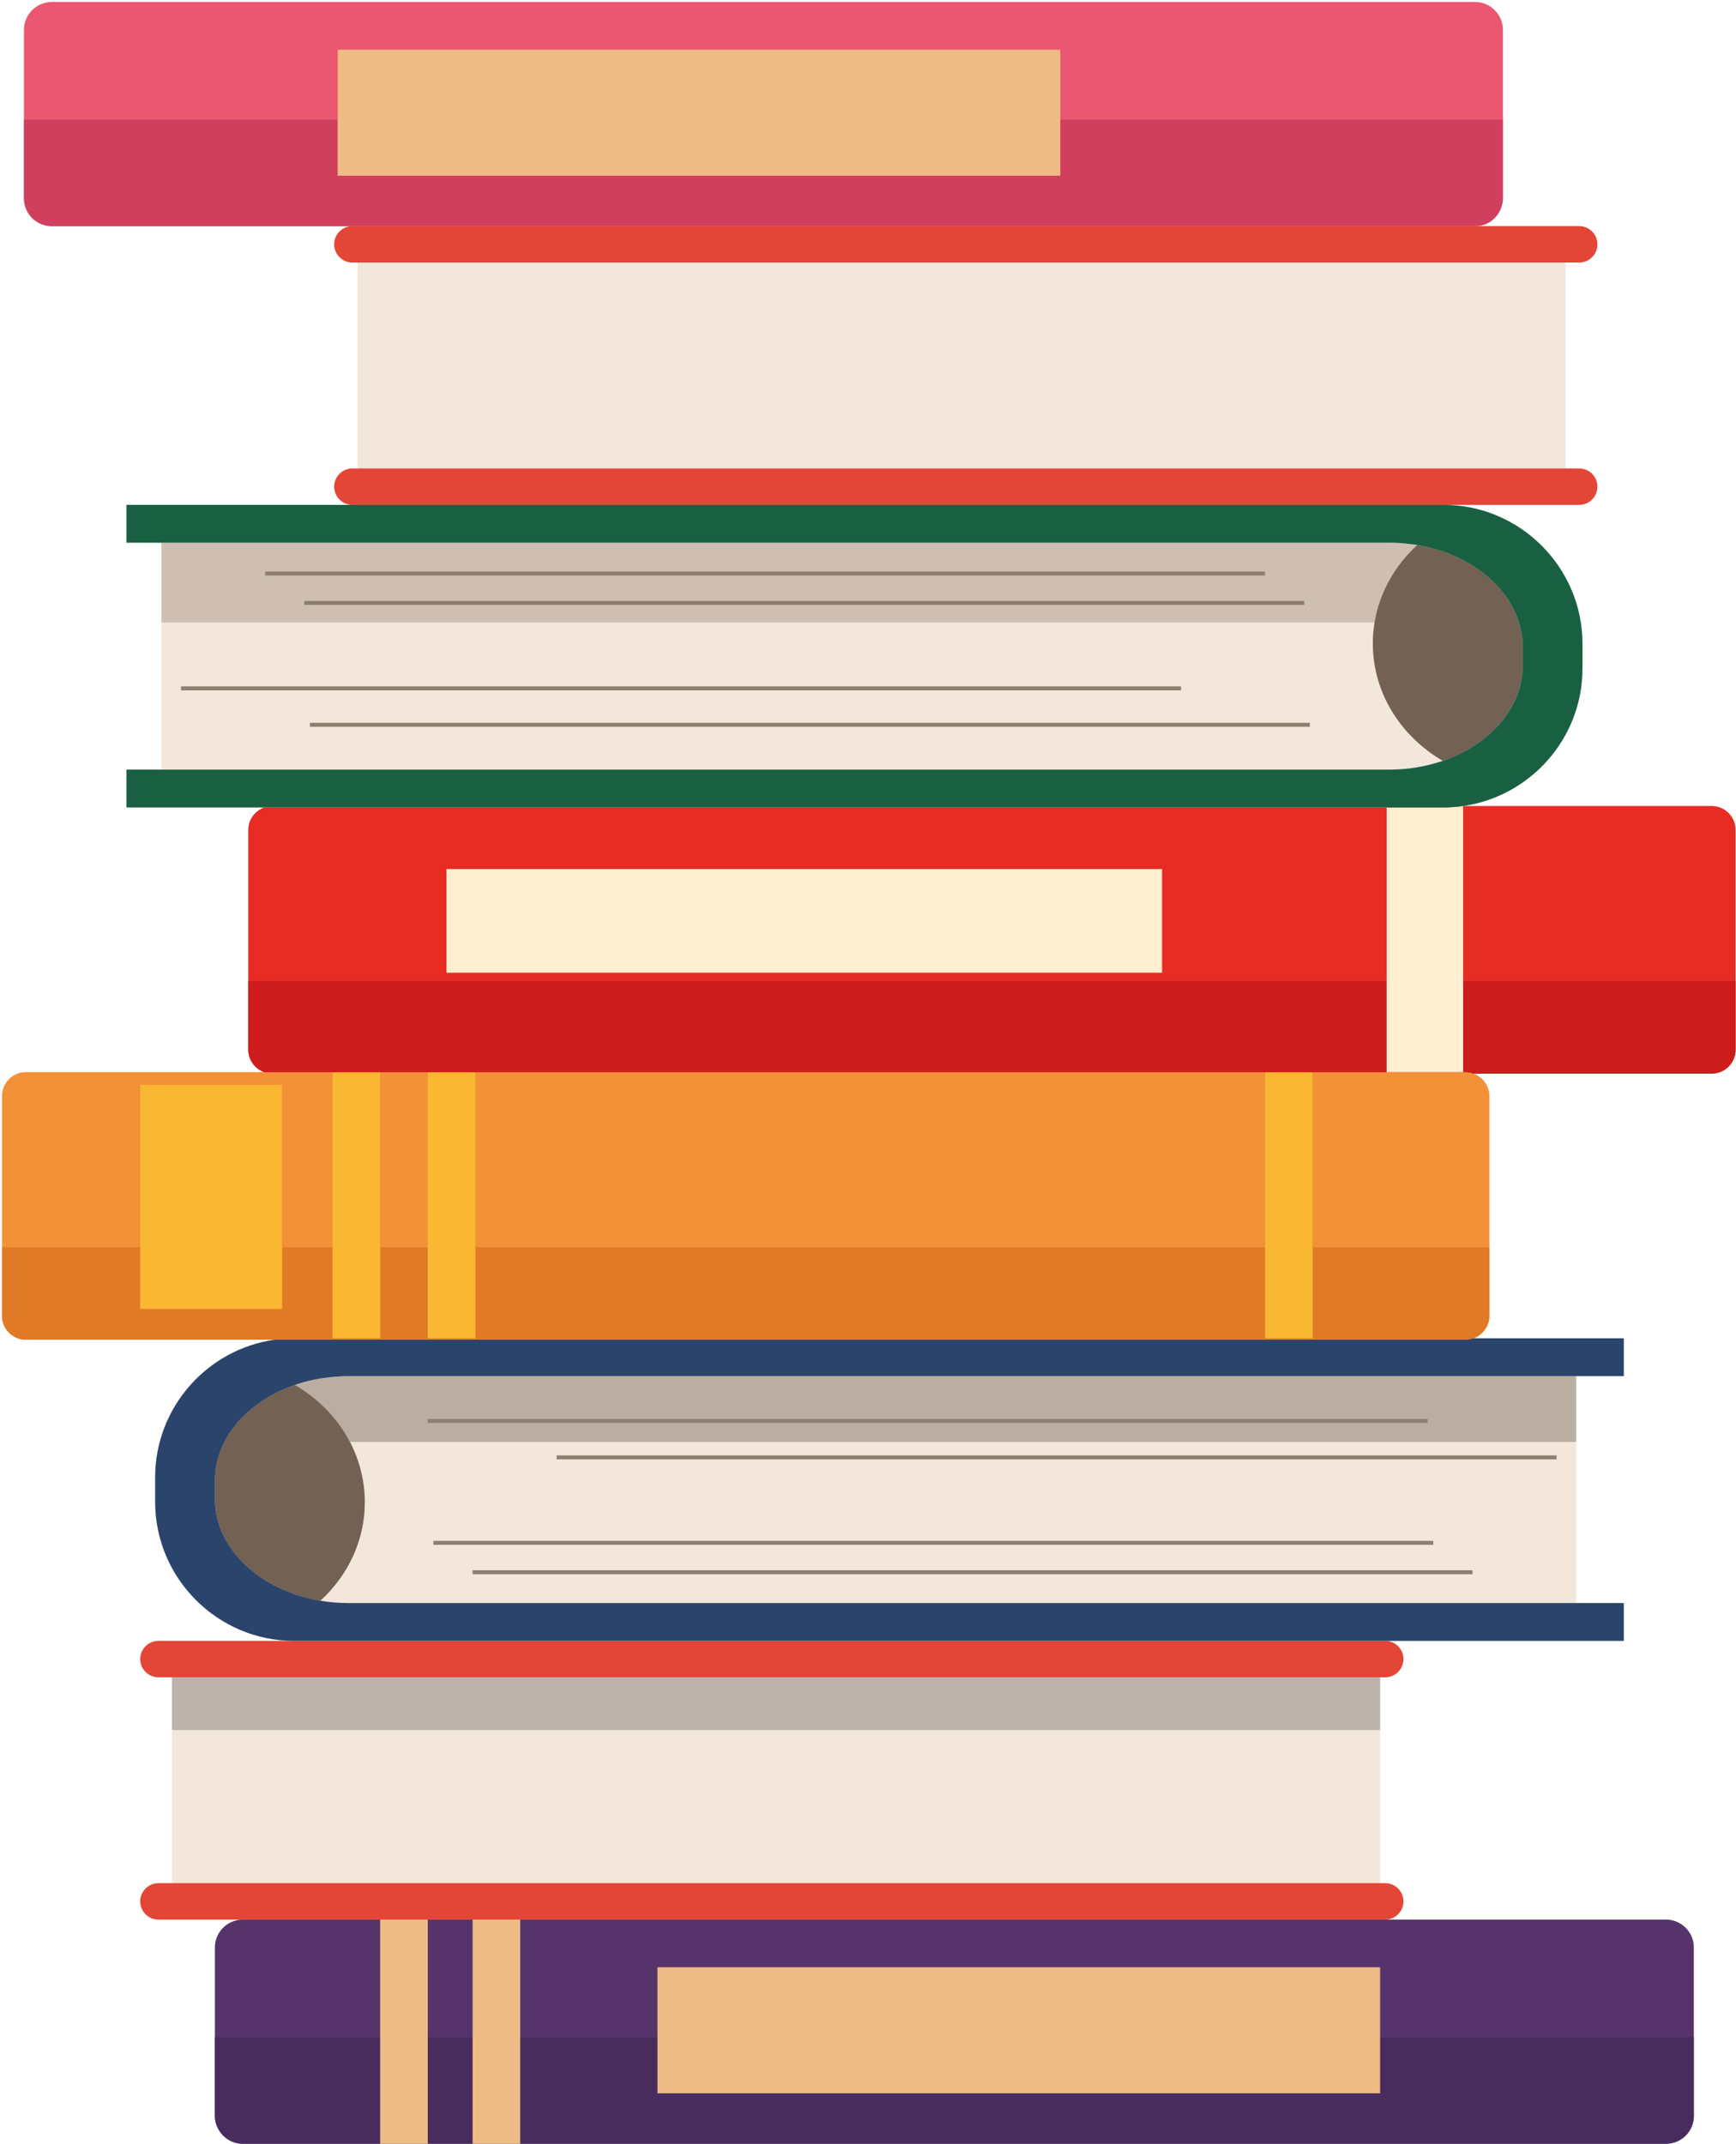 <svg width="703" height="868" viewBox="0 0 703 868" fill="none" xmlns="http://www.w3.org/2000/svg">
<path d="M693.194 326.349H592.467C619.703 322.486 640.829 298.934 640.829 270.676V260.656C640.829 229.728 615.528 204.423 584.601 204.416H639.506C643.561 204.416 646.879 201.098 646.879 197.043C646.879 192.988 643.561 189.67 639.506 189.67H634.024V106.302H639.506C643.561 106.302 646.879 102.984 646.879 98.929C646.879 94.874 643.561 91.556 639.506 91.556H597.348C600.442 91.556 603.254 90.291 605.293 88.252C605.381 88.164 605.447 88.054 605.532 87.963C606.207 87.241 606.766 86.424 607.235 85.546C607.626 84.814 607.94 84.043 608.162 83.226C608.417 82.289 608.597 81.323 608.597 80.309V12.064C608.597 5.877 603.535 0.815 597.348 0.815H20.954C14.768 0.815 9.706 5.877 9.706 12.064V80.308C9.706 86.495 14.768 91.556 20.954 91.556H142.699C138.644 91.556 135.326 94.874 135.326 98.929C135.326 102.984 138.644 106.302 142.699 106.302H144.778V189.67H142.699C138.644 189.67 135.326 192.988 135.326 197.043C135.326 201.097 138.642 204.414 142.696 204.415H51.225V219.728H65.38V311.603H51.225V326.915H107.061C103.288 328.225 100.542 331.785 100.542 335.99V397.24V425.029C100.542 426.909 101.108 428.655 102.049 430.142C103.212 431.981 104.975 433.379 107.061 434.103H10.464C5.161 434.103 0.823 438.442 0.823 443.745V532.785C0.823 538.087 5.161 542.426 10.464 542.426H111.192C83.956 546.288 62.829 569.841 62.829 598.099V608.119C62.829 639.049 88.134 664.356 119.064 664.359H64.152C60.097 664.359 56.78 667.677 56.78 671.732C56.78 675.787 60.097 679.105 64.152 679.105H69.634V762.473H64.152C60.097 762.473 56.78 765.79 56.78 769.845C56.78 773.9 60.097 777.218 64.152 777.218H98.274C92.088 777.218 87.026 782.28 87.026 788.466V856.711C87.026 857.484 87.105 858.24 87.256 858.97C87.475 860.034 87.89 861.016 88.388 861.948C88.625 862.393 88.89 862.819 89.181 863.226C89.613 863.831 90.12 864.375 90.657 864.883C92.657 866.773 95.319 867.959 98.274 867.959H674.669C680.856 867.959 685.917 862.897 685.917 856.711V788.466C685.917 782.28 680.856 777.218 674.669 777.218H560.959C565.014 777.218 568.332 773.9 568.332 769.845C568.332 765.79 565.014 762.473 560.959 762.473H558.88V679.105H560.959C565.014 679.105 568.332 675.787 568.332 671.732C568.332 667.678 565.016 664.36 560.961 664.359H657.56V649.047H638.278V557.171H657.56V541.859H596.654C597.675 541.495 598.617 540.966 599.448 540.297C599.449 540.297 599.451 540.296 599.451 540.295C599.826 539.993 600.174 539.664 600.5 539.312C600.57 539.237 600.64 539.164 600.708 539.087C601.034 538.711 601.342 538.32 601.609 537.898C602.55 536.41 603.116 534.664 603.116 532.784V504.995V443.745C603.116 439.541 600.371 435.981 596.597 434.671H693.195C698.498 434.671 702.836 430.332 702.836 425.03V335.99C702.836 330.687 698.497 326.349 693.194 326.349Z" fill="#F3E6DA"/>
<path d="M674.669 777.218H98.275C92.088 777.218 87.026 782.28 87.026 788.466V856.711C87.026 857.484 87.105 858.239 87.256 858.97C87.475 860.033 87.89 861.016 88.388 861.948C90.284 865.5 93.987 867.958 98.275 867.958H153.948L173.23 867.959L191.378 867.958L674.669 867.959C680.855 867.959 685.917 862.897 685.917 856.711V788.466C685.918 782.28 680.856 777.218 674.669 777.218Z" fill="#56346B"/>
<path d="M98.275 867.959H153.948V824.857H87.027V856.711C87.027 857.484 87.106 858.239 87.256 858.97C87.476 860.034 87.891 861.016 88.388 861.948C90.284 865.5 93.987 867.959 98.275 867.959Z" fill="#492C5E"/>
<path d="M191.379 824.857H173.231V867.959H191.379V824.857Z" fill="#492C5E"/>
<path d="M674.669 867.959C680.856 867.959 685.917 862.898 685.917 856.712V824.858H558.88V847.543H266.24V824.858H210.662V867.96L674.669 867.959Z" fill="#492C5E"/>
<path d="M173.231 777.218H153.948V867.959H173.231V777.218Z" fill="#EFBB84"/>
<path d="M210.661 777.218H191.379V867.959H210.661V777.218Z" fill="#EFBB84"/>
<path d="M558.88 796.501H266.24V847.543H558.88V796.501Z" fill="#EFBB84"/>
<path d="M638.279 557.172H140.979C139.301 557.172 137.648 557.251 136.008 557.37C135.51 557.406 135.018 557.459 134.524 557.506C133.353 557.616 132.193 557.755 131.046 557.924C130.534 557.999 130.023 558.072 129.517 558.159C128.208 558.382 126.918 558.644 125.647 558.941C125.38 559.004 125.106 559.051 124.842 559.116C123.344 559.486 121.879 559.914 120.44 560.382C120.093 560.495 119.757 560.624 119.414 560.742C119.411 560.74 119.407 560.739 119.404 560.737C119.297 560.774 119.195 560.819 119.087 560.857C118.087 561.207 117.101 561.577 116.135 561.973C115.628 562.181 115.124 562.391 114.627 562.611C113.67 563.034 112.737 563.483 111.818 563.949C111.412 564.155 110.995 564.347 110.596 564.56C109.369 565.218 108.18 565.916 107.028 566.65C106.6 566.922 106.197 567.215 105.78 567.498C105.026 568.007 104.286 568.527 103.57 569.068C103.096 569.426 102.635 569.791 102.178 570.162C101.535 570.683 100.916 571.223 100.308 571.77C99.887 572.148 99.458 572.518 99.055 572.908C98.154 573.779 97.29 574.673 96.479 575.597C96.133 575.991 95.826 576.404 95.498 576.807C94.995 577.423 94.501 578.043 94.038 578.68C93.684 579.168 93.352 579.664 93.022 580.164C92.629 580.76 92.257 581.367 91.899 581.98C91.604 582.487 91.303 582.99 91.033 583.508C90.978 583.613 90.936 583.722 90.882 583.827C88.422 588.642 87.026 593.872 87.026 599.352V606.867C87.026 627.049 105.407 644.024 129.723 648.102C140.827 637.927 147.71 623.816 147.71 608.214C147.71 599.474 145.551 591.202 141.701 583.827H638.278V557.172H638.279Z" fill="#BCADA2"/>
<path d="M147.71 608.213C147.71 599.474 145.551 591.202 141.701 583.827C136.746 574.334 128.98 566.341 119.413 560.742C119.41 560.74 119.407 560.738 119.404 560.736C119.296 560.774 119.194 560.819 119.086 560.856C118.087 561.207 117.101 561.577 116.134 561.973C115.627 562.18 115.124 562.391 114.626 562.611C113.67 563.033 112.737 563.483 111.817 563.948C111.411 564.154 110.994 564.346 110.595 564.56C109.369 565.218 108.179 565.916 107.028 566.649C106.6 566.922 106.196 567.215 105.779 567.497C105.026 568.007 104.285 568.527 103.569 569.068C103.096 569.426 102.635 569.79 102.178 570.161C101.535 570.683 100.916 571.222 100.307 571.769C99.887 572.147 99.457 572.518 99.054 572.907C98.153 573.778 97.29 574.672 96.478 575.597C96.132 575.99 95.826 576.403 95.497 576.806C94.995 577.422 94.5 578.042 94.038 578.679C93.684 579.167 93.352 579.663 93.022 580.163C92.628 580.76 92.256 581.366 91.899 581.979C91.603 582.486 91.303 582.99 91.032 583.507C90.977 583.612 90.936 583.722 90.882 583.827C88.421 588.642 87.026 593.872 87.026 599.352V606.867C87.026 627.049 105.407 644.024 129.723 648.102C140.827 637.927 147.71 623.815 147.71 608.213Z" fill="#736153"/>
<path d="M578.163 574.517H173.231V576.124H578.163V574.517Z" fill="#8E7E70"/>
<path d="M603.116 504.996V443.745C603.116 439.541 600.371 435.981 596.597 434.671H596.596C595.611 434.329 594.572 434.104 593.475 434.104H10.464C5.161 434.104 0.823 438.443 0.823 443.746V532.786C0.823 538.088 5.161 542.427 10.464 542.427H593.475C593.48 542.427 593.485 542.426 593.49 542.426C595.746 542.422 597.809 541.617 599.449 540.299C599.45 540.298 599.451 540.297 599.452 540.296C599.826 539.995 600.174 539.666 600.5 539.313C600.57 539.238 600.64 539.165 600.708 539.088C601.034 538.713 601.342 538.321 601.609 537.899C602.55 536.411 603.116 534.666 603.116 532.785V504.996Z" fill="#F39138"/>
<path d="M531.584 504.995V434.104H512.302V504.995H192.513V434.104H173.231V504.995H153.948V434.104H134.665V504.995H114.249V439.208H56.78V504.995H0.823V532.784C0.823 538.087 5.161 542.425 10.464 542.425H593.475C596.897 542.425 599.897 540.605 601.609 537.898C602.55 536.41 603.116 534.664 603.116 532.784V504.995L531.584 504.995Z" fill="#E17A27"/>
<path d="M114.249 439.208H56.78V529.949H114.249V439.208Z" fill="#FAB732"/>
<path d="M153.948 434.104H134.666V541.859H153.948V434.104Z" fill="#FAB732"/>
<path d="M192.513 434.104H173.231V541.859H192.513V434.104Z" fill="#FAB732"/>
<path d="M531.584 434.104H512.302V541.859H531.584V434.104Z" fill="#FAB732"/>
<path d="M693.194 326.349H592.467C589.89 326.714 587.262 326.916 584.589 326.916H107.06C103.287 328.226 100.542 331.785 100.542 335.99V397.24V425.029C100.542 426.909 101.107 428.655 102.048 430.142C103.211 431.981 104.975 433.38 107.062 434.103H593.474C594.571 434.103 595.61 434.328 596.595 434.67H596.596H693.194C698.497 434.67 702.835 430.331 702.835 425.029V335.99C702.835 330.687 698.497 326.349 693.194 326.349Z" fill="#E62C23"/>
<path d="M592.501 397.24V326.349H592.467C589.89 326.714 587.262 326.916 584.589 326.916H561.527V397.24H100.542V425.029C100.542 426.909 101.108 428.655 102.049 430.142C103.211 431.981 104.975 433.38 107.062 434.103H593.475C594.572 434.103 595.611 434.328 596.595 434.67H693.194C698.496 434.67 702.835 430.331 702.835 425.028V397.239L592.501 397.24Z" fill="#CD1C1C"/>
<path d="M561.526 326.916V434.103H592.501V326.349H592.468C589.89 326.714 587.263 326.916 584.589 326.916H561.526Z" fill="#FFEECF"/>
<path d="M470.595 351.87H180.792V393.837H470.595V351.87Z" fill="#FFEECF"/>
<path d="M615.073 252.055C614.94 251.627 614.8 251.2 614.651 250.777C614.43 250.152 614.222 249.526 613.966 248.914C613.7 248.275 613.384 247.655 613.08 247.03C612.684 246.217 612.271 245.413 611.814 244.624C611.325 243.781 610.827 242.941 610.27 242.128C609.906 241.597 609.496 241.091 609.104 240.574C608.671 240.001 608.243 239.425 607.776 238.87C607.346 238.358 606.886 237.866 606.429 237.37C605.938 236.837 605.442 236.308 604.92 235.795C604.44 235.321 603.946 234.86 603.441 234.403C602.878 233.895 602.299 233.399 601.707 232.912C601.193 232.49 600.681 232.07 600.145 231.665C599.48 231.161 598.787 230.681 598.091 230.204C597.581 229.855 597.084 229.497 596.558 229.163C595.624 228.57 594.653 228.014 593.669 227.471C593.339 227.289 593.029 227.087 592.693 226.91C591.379 226.218 590.019 225.576 588.627 224.974C588.139 224.763 587.63 224.58 587.133 224.381C586.176 223.997 585.214 223.622 584.224 223.282C583.64 223.081 583.043 222.902 582.449 222.717C581.506 222.424 580.555 222.146 579.587 221.894C578.964 221.731 578.338 221.58 577.706 221.435C576.715 221.209 575.711 221.009 574.699 220.827C574.441 220.781 574.193 220.716 573.934 220.672C573.927 220.678 573.919 220.684 573.912 220.691C573.551 220.63 573.194 220.56 572.83 220.505C571.715 220.337 570.583 220.211 569.446 220.098C568.902 220.044 568.366 219.972 567.817 219.931C566.124 219.805 564.413 219.727 562.679 219.727H65.38V252.054H556.642C556.186 254.828 555.949 257.669 555.949 260.561C555.949 280.551 567.25 298.09 584.254 308.038C603.261 301.496 616.631 286.629 616.631 269.423V261.908C616.631 258.513 616.055 255.224 615.073 252.055Z" fill="#CEBFB2"/>
<path d="M556.642 252.055C556.186 254.829 555.949 257.669 555.949 260.562C555.949 280.552 567.25 298.09 584.254 308.039C603.261 301.496 616.631 286.63 616.631 269.423V261.908C616.631 258.512 616.055 255.224 615.073 252.055C614.94 251.626 614.8 251.2 614.651 250.776C614.43 250.152 614.222 249.526 613.966 248.914C613.7 248.275 613.384 247.655 613.08 247.03C612.684 246.216 612.271 245.412 611.814 244.624C611.325 243.78 610.827 242.941 610.269 242.128C609.906 241.597 609.496 241.091 609.104 240.574C608.671 240.001 608.243 239.425 607.776 238.87C607.346 238.358 606.886 237.866 606.429 237.369C605.938 236.837 605.442 236.308 604.92 235.794C604.44 235.321 603.946 234.86 603.441 234.403C602.878 233.895 602.299 233.399 601.707 232.912C601.193 232.49 600.68 232.07 600.145 231.665C599.48 231.16 598.787 230.681 598.09 230.204C597.581 229.855 597.084 229.496 596.558 229.162C595.624 228.57 594.652 228.014 593.669 227.471C593.339 227.288 593.029 227.086 592.693 226.91C591.379 226.218 590.019 225.576 588.627 224.973C588.139 224.763 587.63 224.58 587.133 224.381C586.176 223.997 585.214 223.621 584.224 223.281C583.64 223.08 583.043 222.902 582.448 222.717C581.506 222.424 580.554 222.146 579.587 221.894C578.964 221.731 578.338 221.58 577.705 221.435C576.715 221.208 575.711 221.009 574.699 220.827C574.441 220.78 574.193 220.716 573.934 220.672C573.927 220.678 573.919 220.684 573.912 220.691C564.879 228.979 558.643 239.872 556.642 252.055Z" fill="#736153"/>
<path d="M528.159 243.312H123.228V244.918H528.159V243.312Z" fill="#8E7E70"/>
<path d="M512.28 231.401H107.348V233.008H512.28V231.401Z" fill="#8E7E70"/>
<path d="M597.349 0.815H20.954C14.768 0.815 9.706 5.877 9.706 12.064V80.308C9.706 86.495 14.768 91.556 20.954 91.556H597.349C600.442 91.556 603.254 90.291 605.293 88.252C605.381 88.164 605.447 88.054 605.532 87.963C606.207 87.241 606.766 86.424 607.235 85.546C607.626 84.814 607.94 84.043 608.162 83.226C608.417 82.289 608.597 81.323 608.597 80.308V12.064C608.597 5.877 603.535 0.815 597.349 0.815Z" fill="#EB5771"/>
<path d="M429.383 48.455V20.098H136.743V48.455H9.706V80.308C9.706 86.495 14.768 91.556 20.954 91.556H597.349C600.442 91.556 603.254 90.29 605.293 88.252C605.381 88.163 605.447 88.053 605.532 87.962C606.207 87.241 606.766 86.424 607.235 85.546C607.626 84.814 607.94 84.042 608.162 83.226C608.417 82.289 608.597 81.323 608.597 80.308V48.455H429.383Z" fill="#D13F5E"/>
<path d="M558.88 679.104H69.634V700.466H558.88V679.104Z" fill="#BCB2AC"/>
<path d="M64.153 762.473C60.098 762.473 56.78 765.79 56.78 769.845C56.78 773.9 60.097 777.218 64.153 777.218H560.959C565.014 777.218 568.332 773.9 568.332 769.845C568.332 765.79 565.014 762.473 560.959 762.473H64.153Z" fill="#E34637"/>
<path d="M119.064 664.359H64.153C60.098 664.359 56.78 667.677 56.78 671.732C56.78 675.787 60.097 679.105 64.153 679.105H560.959C565.014 679.105 568.332 675.787 568.332 671.732C568.332 667.678 565.016 664.36 560.961 664.359H119.07C119.068 664.359 119.066 664.359 119.064 664.359Z" fill="#E34637"/>
<path d="M111.192 542.426C83.956 546.288 62.829 569.841 62.829 598.099V608.119C62.829 639.049 88.134 664.356 119.064 664.359C119.065 664.359 119.067 664.359 119.07 664.359H657.561V649.047H140.979C137.119 649.047 133.359 648.711 129.724 648.102C105.408 644.024 87.027 627.049 87.027 606.867V599.352C87.027 593.872 88.421 588.642 90.883 583.826H90.852C90.908 583.718 90.976 583.615 91.033 583.507C91.304 582.99 91.603 582.486 91.9 581.979C92.257 581.366 92.629 580.76 93.023 580.163C93.352 579.663 93.684 579.167 94.038 578.679C94.501 578.042 94.995 577.423 95.498 576.806C95.827 576.403 96.134 575.99 96.479 575.596C97.29 574.672 98.155 573.778 99.055 572.907C99.458 572.518 99.888 572.147 100.308 571.769C100.917 571.221 101.536 570.683 102.179 570.161C102.635 569.79 103.096 569.426 103.57 569.068C104.286 568.526 105.027 568.007 105.78 567.497C106.197 567.214 106.601 566.921 107.029 566.649C108.18 565.916 109.37 565.218 110.596 564.56C110.995 564.346 111.412 564.154 111.818 563.948C112.738 563.482 113.671 563.033 114.627 562.611C115.125 562.391 115.628 562.18 116.135 561.973C117.102 561.577 118.087 561.207 119.087 560.856C119.195 560.819 119.297 560.774 119.405 560.736C119.75 560.617 120.091 560.495 120.441 560.382C121.88 559.914 123.345 559.486 124.842 559.116C125.107 559.051 125.381 559.004 125.647 558.941C126.919 558.644 128.209 558.382 129.518 558.159C130.024 558.072 130.534 557.999 131.046 557.924C132.193 557.754 133.353 557.616 134.525 557.506C135.019 557.459 135.51 557.406 136.008 557.37C137.648 557.251 139.301 557.172 140.979 557.172H657.561V541.859H596.598C595.613 542.201 594.574 542.426 593.475 542.426L111.192 542.426Z" fill="#2B446B"/>
<path d="M630.339 589.262H225.407V590.868H630.339V589.262Z" fill="#8E7E70"/>
<path d="M580.431 623.856H175.499V625.463H580.431V623.856Z" fill="#8E7E70"/>
<path d="M596.311 635.766H191.379V637.373H596.311V635.766Z" fill="#8E7E70"/>
<path d="M639.506 106.302C643.561 106.302 646.879 102.984 646.879 98.929C646.879 94.874 643.561 91.557 639.506 91.557H142.699C138.644 91.557 135.326 94.874 135.326 98.929C135.326 102.984 138.644 106.302 142.699 106.302H639.506Z" fill="#E34637"/>
<path d="M584.601 204.415H639.506C643.561 204.415 646.879 201.098 646.879 197.043C646.879 192.988 643.561 189.67 639.506 189.67H142.699C138.644 189.67 135.326 192.988 135.326 197.043C135.326 201.097 138.642 204.413 142.696 204.415H584.589C584.593 204.415 584.597 204.415 584.601 204.415Z" fill="#E34637"/>
<path d="M584.589 326.916C587.263 326.916 589.891 326.714 592.467 326.349C619.703 322.486 640.829 298.934 640.829 270.675V260.656C640.829 229.727 615.528 204.422 584.601 204.416C584.597 204.416 584.593 204.415 584.589 204.415H51.225V219.727H65.38L562.68 219.727C564.414 219.727 566.125 219.805 567.819 219.931C568.367 219.973 568.903 220.045 569.447 220.099C570.585 220.212 571.716 220.338 572.831 220.505C573.199 220.561 573.569 220.611 573.935 220.673C574.194 220.716 574.442 220.781 574.7 220.827C575.713 221.01 576.716 221.209 577.706 221.436C578.339 221.58 578.966 221.732 579.588 221.894C580.556 222.146 581.507 222.424 582.449 222.717C583.044 222.903 583.641 223.081 584.225 223.282C585.214 223.622 586.177 223.997 587.134 224.382C587.631 224.581 588.139 224.763 588.627 224.974C590.019 225.576 591.38 226.218 592.694 226.911C593.029 227.087 593.339 227.289 593.669 227.471C594.653 228.015 595.625 228.57 596.559 229.163C597.085 229.497 597.582 229.855 598.091 230.204C598.788 230.681 599.481 231.161 600.146 231.665C600.681 232.07 601.194 232.491 601.708 232.913C602.3 233.4 602.879 233.895 603.441 234.404C603.947 234.86 604.44 235.322 604.921 235.795C605.442 236.309 605.939 236.837 606.43 237.37C606.887 237.866 607.347 238.358 607.777 238.87C608.243 239.426 608.672 240.001 609.105 240.574C609.496 241.092 609.907 241.597 610.27 242.129C610.827 242.942 611.326 243.781 611.815 244.624C612.272 245.413 612.685 246.217 613.081 247.031C613.385 247.655 613.7 248.276 613.967 248.914C614.223 249.527 614.431 250.153 614.651 250.777C614.802 251.205 614.987 251.622 615.121 252.056H615.074C616.055 255.224 616.632 258.513 616.632 261.909V269.424C616.632 286.631 603.261 301.497 584.255 308.039C577.635 310.318 570.345 311.604 562.68 311.604H51.225V326.917H584.589V326.916Z" fill="#196043"/>
<path d="M530.427 292.651H125.496V294.258H530.427V292.651Z" fill="#8E7E70"/>
<path d="M478.252 277.906H73.32V279.513H478.252V277.906Z" fill="#8E7E70"/>
<path d="M429.383 20.098H136.743V71.139H429.383V20.098Z" fill="#EFBB84"/>
</svg>
